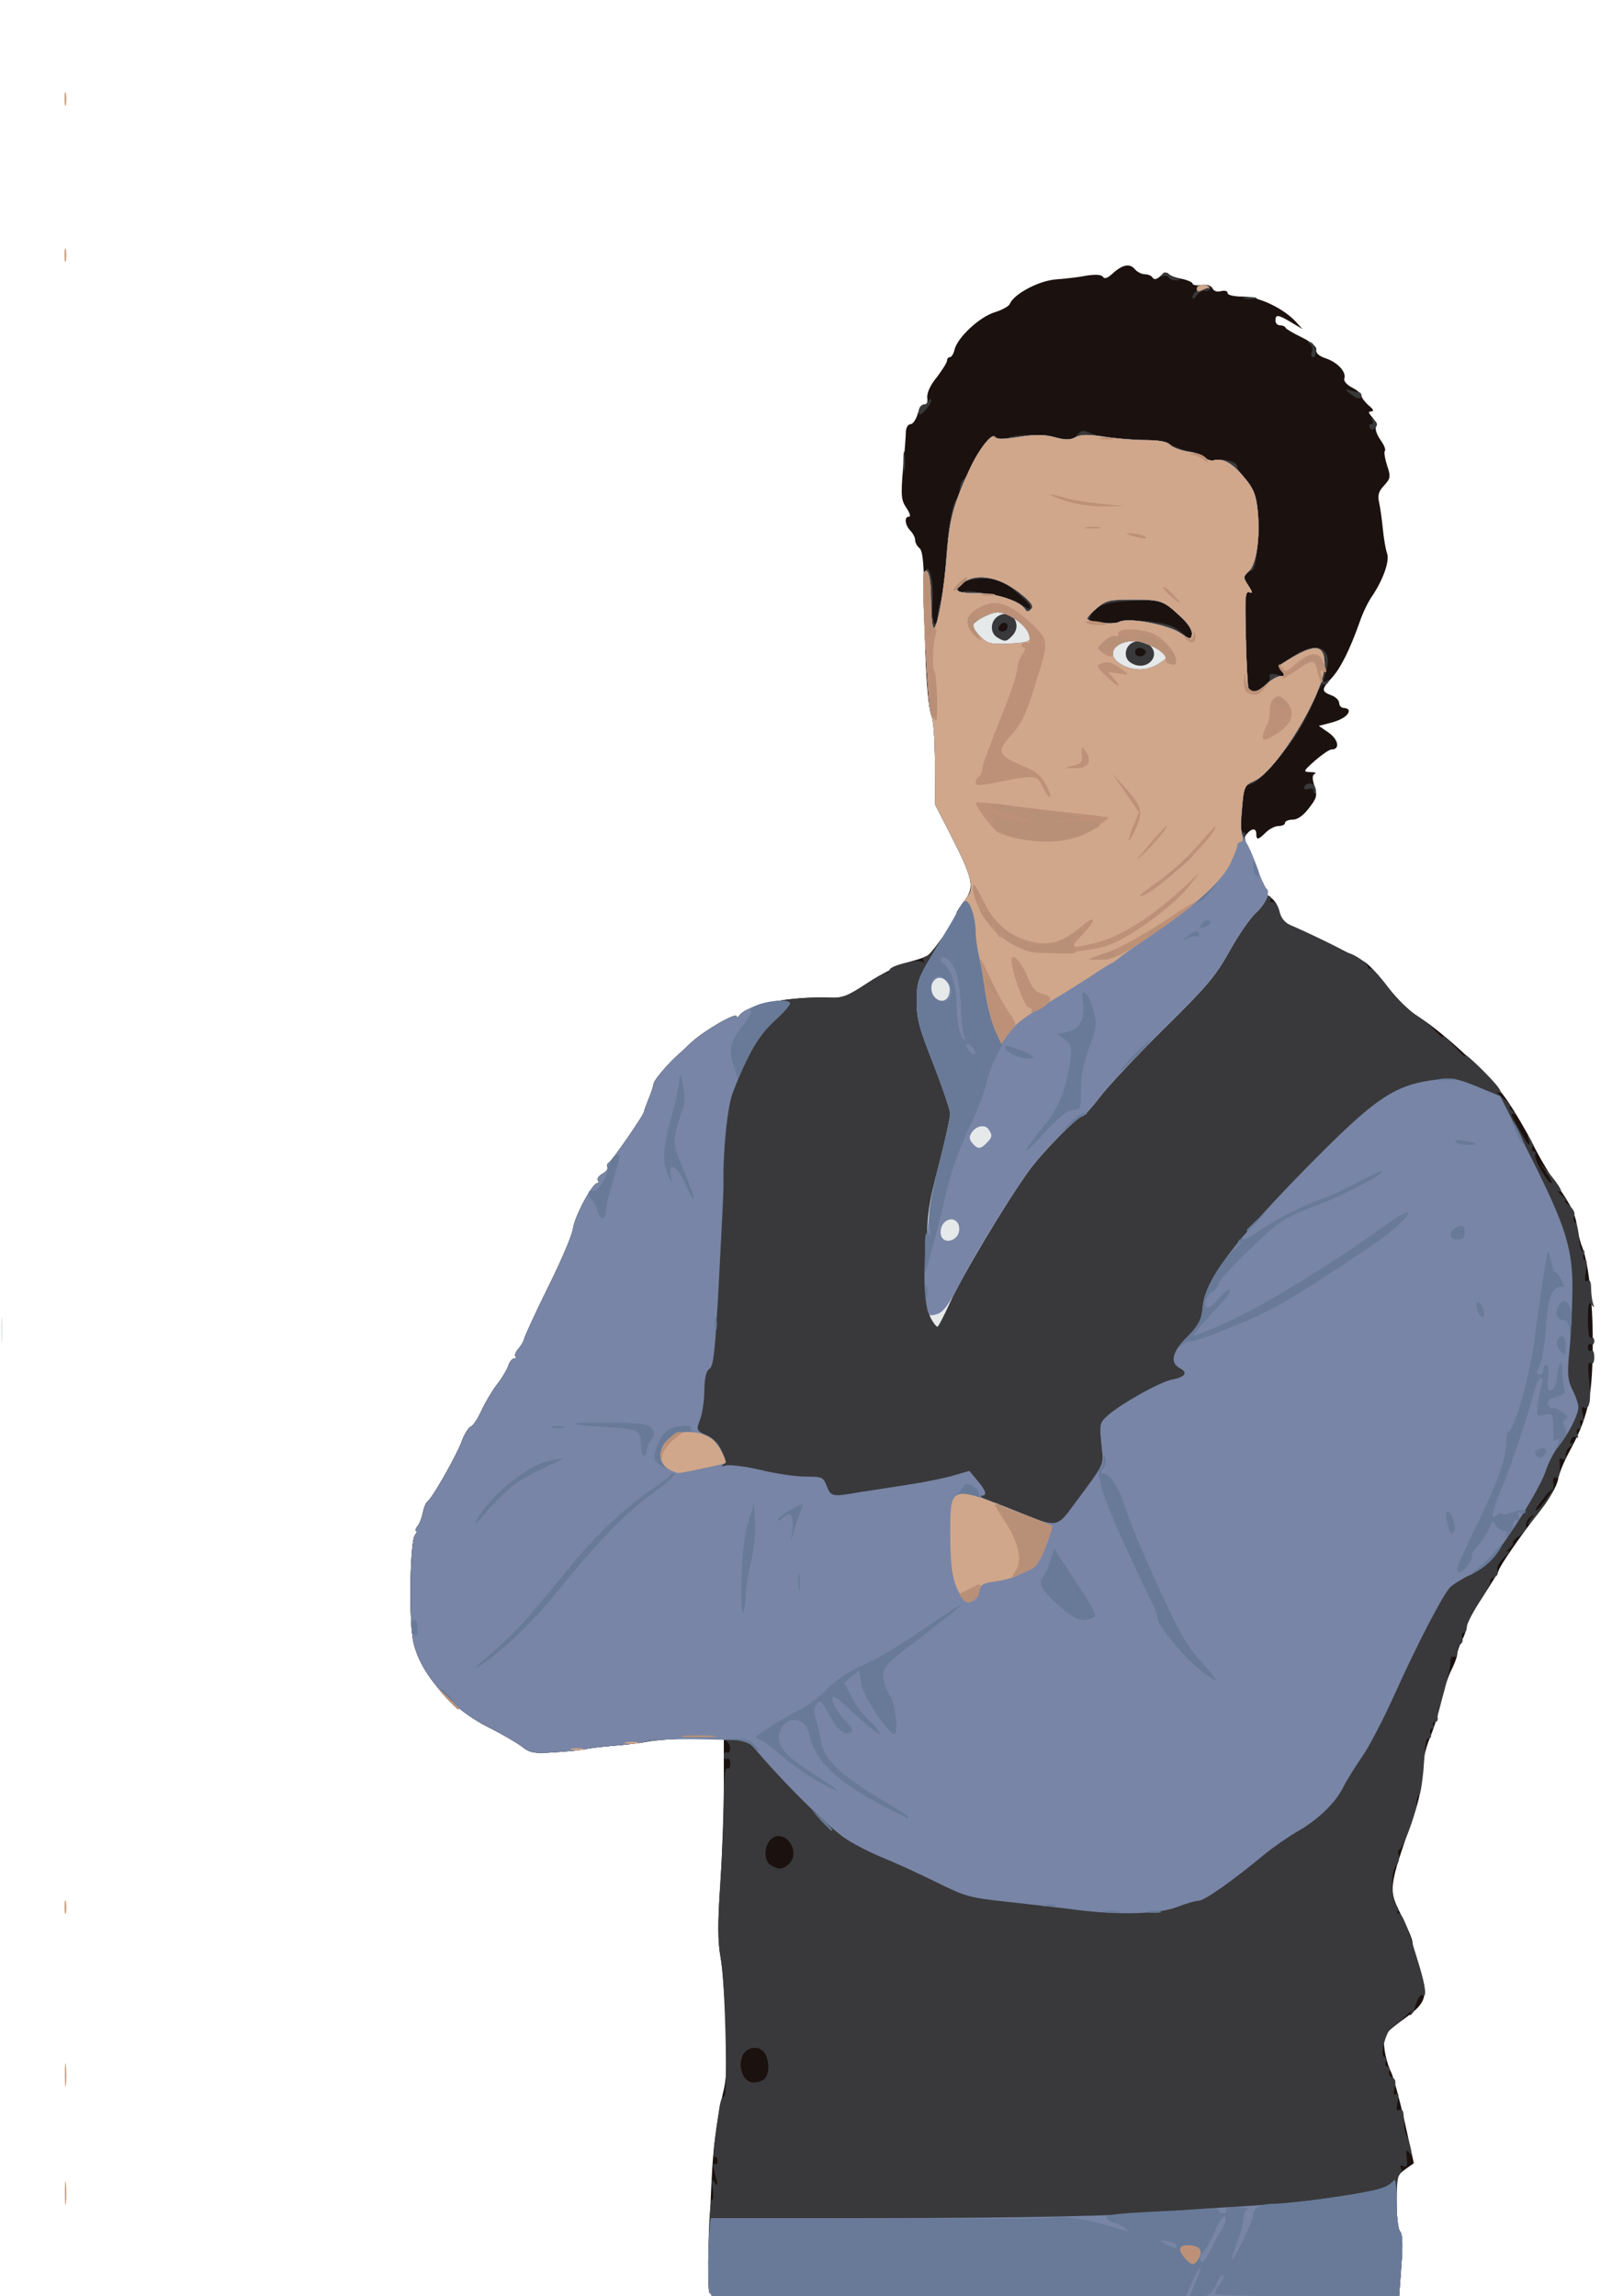 <!DOCTYPE svg PUBLIC "-//W3C//DTD SVG 20010904//EN" "http://www.w3.org/TR/2001/REC-SVG-20010904/DTD/svg10.dtd">
<svg version="1.0" xmlns="http://www.w3.org/2000/svg" width="509px" height="720px" viewBox="0 0 5090 7200" preserveAspectRatio="xMidYMid meet">
<g id="layer101" fill="#1b110e" stroke="none">
<path d="M2224 7185 c-5 -12 1 -239 10 -390 5 -79 18 -171 33 -230 12 -47 14 -93 10 -215 -4 -85 -11 -183 -18 -217 -8 -47 -8 -105 0 -226 6 -89 11 -229 11 -311 l0 -148 -102 3 c-57 1 -119 6 -138 10 -19 4 -67 10 -106 13 -39 3 -77 8 -85 10 -8 3 -50 7 -93 10 -73 5 -83 3 -110 -18 -17 -13 -64 -40 -104 -60 -124 -62 -223 -179 -238 -281 -12 -82 -7 -304 7 -321 6 -8 8 -14 4 -14 -4 0 -2 -6 4 -14 7 -8 14 -27 17 -42 3 -16 9 -31 13 -34 15 -9 88 -138 107 -185 9 -26 23 -49 31 -52 7 -3 22 -25 33 -50 11 -24 33 -61 48 -81 16 -20 32 -47 36 -59 4 -13 12 -23 18 -23 6 0 8 -3 5 -7 -4 -3 0 -14 9 -24 8 -9 16 -23 18 -31 1 -7 34 -79 74 -160 40 -80 76 -164 79 -185 5 -39 61 -143 76 -143 4 0 6 -4 2 -9 -3 -6 4 -15 15 -21 11 -6 18 -15 15 -20 -3 -5 -1 -11 5 -15 11 -7 111 -151 110 -160 0 -3 7 -21 15 -41 8 -20 15 -41 15 -46 0 -9 37 -53 67 -82 7 -6 31 -28 53 -49 41 -37 140 -94 140 -80 0 5 4 4 8 -2 25 -35 155 -61 284 -57 41 2 57 -5 122 -48 42 -28 102 -57 135 -66 58 -16 63 -20 101 -81 22 -35 40 -67 40 -70 0 -3 11 -21 25 -39 32 -42 27 -68 -40 -199 l-52 -102 -1 -130 c0 -72 -4 -139 -10 -149 -13 -25 -22 -166 -23 -356 -1 -120 -5 -160 -15 -169 -8 -6 -14 -18 -14 -26 0 -8 -7 -21 -15 -29 -17 -18 -20 -44 -4 -44 6 0 2 -12 -8 -27 -17 -25 -18 -38 -11 -123 5 -52 9 -105 9 -117 1 -13 7 -23 15 -23 7 0 17 -15 22 -32 5 -18 15 -32 21 -30 8 1 11 -6 9 -21 -1 -15 9 -39 30 -64 17 -23 32 -46 32 -52 0 -6 4 -11 9 -11 5 0 12 -11 15 -25 10 -38 79 -102 126 -116 23 -7 44 -19 47 -26 12 -31 91 -73 145 -77 29 -2 73 -7 97 -12 28 -4 45 -3 50 4 5 8 15 4 31 -11 31 -28 54 -32 70 -12 7 8 21 15 31 15 10 0 21 5 24 11 5 7 13 5 25 -6 10 -9 21 -12 24 -7 3 5 22 13 41 16 19 4 35 11 35 15 0 5 13 7 29 5 18 -2 31 2 34 11 4 8 14 11 26 8 12 -3 21 -1 21 6 0 6 19 11 48 11 51 0 129 38 167 80 l20 22 -35 -21 c-42 -25 -50 -26 -50 -6 0 8 6 15 14 15 8 0 16 3 18 8 2 4 24 17 51 30 30 15 47 29 45 39 -2 10 9 20 31 27 37 13 64 43 57 63 -3 7 8 20 24 28 17 9 30 20 30 26 0 6 10 19 22 30 15 12 18 18 9 19 -11 0 -10 4 3 19 10 11 15 25 11 30 -3 6 3 24 14 40 11 15 18 31 14 35 -3 3 0 23 7 45 12 36 11 41 -9 63 -17 18 -21 30 -16 53 4 17 9 55 12 85 3 30 9 64 13 75 9 23 -12 82 -46 133 -13 18 -30 54 -39 80 -31 88 -60 146 -87 176 -34 37 -35 44 -3 56 14 5 25 16 25 25 0 8 7 15 15 15 8 0 15 4 15 9 0 14 -23 29 -59 38 l-35 9 32 22 c30 22 35 52 8 52 -7 0 -30 16 -52 35 -38 34 -38 35 -14 36 14 0 20 3 14 5 -9 4 -9 14 -2 38 10 30 8 38 -17 70 -18 24 -36 36 -51 36 -13 0 -24 5 -24 10 0 6 -9 10 -20 10 -11 0 -29 9 -40 20 -24 24 -30 25 -30 5 0 -19 -14 -19 -30 0 -9 11 -10 18 -1 29 6 7 20 39 31 71 11 32 25 64 31 71 6 8 8 14 3 14 -5 0 1 7 12 15 12 8 24 28 27 45 4 19 15 34 29 39 48 19 214 101 239 118 15 10 48 46 73 80 26 34 68 75 94 91 79 49 223 183 275 257 27 39 64 102 83 140 19 39 56 102 83 140 35 49 52 84 56 115 3 25 11 56 17 70 21 52 35 186 33 323 -2 154 -16 214 -75 322 -15 28 -31 66 -34 85 -4 21 -29 64 -62 105 -53 67 -124 170 -124 180 0 3 -23 40 -50 82 -28 42 -50 84 -50 92 0 9 -7 29 -15 45 -8 15 -15 35 -15 43 0 7 -8 30 -19 51 -10 20 -24 63 -31 95 -6 31 -22 84 -36 117 -15 38 -24 79 -24 114 0 32 -10 84 -26 128 -81 233 -81 231 -37 318 18 36 33 72 33 81 0 8 9 43 21 76 28 86 23 110 -31 151 -85 63 -83 60 -78 107 3 23 12 56 21 73 8 17 27 88 43 158 l28 127 -27 19 c-26 19 -27 24 -27 102 0 46 5 87 11 93 8 8 9 41 4 107 l-7 96 -1080 0 c-936 0 -1079 -2 -1084 -15z"/>
</g>
<g id="layer102" fill="#39393b" stroke="none">
<path d="M2225 7190 c-9 -15 -2 -299 8 -293 4 3 5 -12 2 -34 -5 -28 -4 -34 4 -23 13 19 14 14 2 -28 -6 -20 -6 -30 0 -27 5 4 9 -1 9 -10 0 -9 -4 -14 -8 -11 -5 3 -5 -18 -1 -47 4 -29 10 -73 14 -100 3 -26 10 -45 15 -42 13 8 5 -359 -10 -438 -9 -52 -10 -103 -1 -230 6 -89 11 -209 11 -265 0 -66 4 -101 10 -97 6 3 10 -3 10 -15 0 -12 -4 -18 -10 -15 -5 3 -10 -1 -10 -10 0 -9 5 -13 10 -10 6 3 10 -3 10 -14 0 -11 -9 -22 -20 -26 -26 -8 -192 -4 -240 6 -19 4 -67 10 -106 13 -39 3 -77 8 -85 10 -8 3 -50 7 -93 10 -73 5 -83 3 -110 -18 -17 -13 -64 -40 -104 -60 -124 -62 -223 -179 -238 -281 -12 -82 -7 -304 7 -321 6 -8 8 -14 4 -14 -4 0 -2 -6 4 -14 7 -8 14 -27 17 -42 3 -16 9 -31 13 -34 15 -9 88 -138 107 -185 9 -26 23 -49 31 -52 7 -3 22 -25 33 -50 11 -24 33 -61 48 -81 16 -20 32 -47 36 -59 4 -13 12 -23 18 -23 6 0 8 -3 5 -7 -4 -3 0 -14 9 -24 8 -9 16 -23 18 -31 1 -7 34 -79 74 -160 40 -80 76 -164 79 -185 5 -39 61 -143 76 -143 4 0 6 -4 2 -9 -3 -6 4 -15 15 -21 11 -6 18 -15 15 -20 -3 -5 -1 -11 5 -15 11 -7 111 -151 110 -160 0 -3 7 -21 15 -41 8 -20 15 -41 15 -46 0 -9 37 -53 67 -82 7 -6 31 -28 53 -49 41 -37 140 -94 140 -80 0 5 4 4 8 -2 25 -35 155 -61 284 -57 39 2 57 -5 107 -38 33 -22 65 -40 71 -40 5 0 10 -4 10 -9 0 -12 86 -35 101 -26 8 5 10 4 5 -3 -4 -7 -1 -12 7 -12 13 0 97 -120 97 -137 0 -3 11 -21 25 -39 32 -42 27 -68 -40 -199 l-52 -102 -1 -130 c0 -78 -5 -139 -12 -152 -13 -25 -30 -429 -19 -451 14 -27 28 34 24 99 -2 33 1 63 6 66 5 4 9 -5 9 -19 0 -13 5 -37 10 -51 6 -15 13 -70 16 -123 6 -105 21 -189 35 -198 5 -3 9 -16 9 -29 0 -13 5 -27 10 -30 6 -4 17 -22 25 -41 8 -19 26 -50 41 -69 21 -28 30 -33 40 -24 8 6 21 8 31 3 30 -13 105 -14 155 -2 39 10 49 9 63 -5 19 -20 17 -20 52 -6 15 6 73 13 127 16 58 2 108 10 120 18 12 7 38 17 58 20 21 4 42 13 48 20 6 7 19 11 30 8 27 -7 70 5 70 19 0 7 12 24 26 39 34 35 47 107 38 212 -5 54 -11 77 -20 77 -23 0 -26 20 -9 47 13 19 14 25 4 21 -11 -4 -14 6 -12 46 1 28 2 97 2 154 0 81 4 104 15 108 19 7 64 -27 58 -44 -3 -10 4 -11 25 -6 25 7 27 6 14 -10 -8 -9 -12 -18 -10 -19 2 -2 22 -15 45 -30 73 -49 124 -27 104 44 -12 42 -12 42 2 33 7 -4 8 -3 4 5 -4 6 -11 9 -15 7 -4 -3 -13 10 -20 27 -36 90 -75 154 -141 228 -29 34 -59 59 -71 59 -15 0 -19 7 -20 33 0 17 -3 51 -5 75 -3 27 -1 42 6 42 6 0 8 4 5 10 -3 5 1 20 8 32 8 13 22 47 32 75 9 29 21 55 26 59 5 3 7 10 4 15 -4 5 -1 9 5 9 6 0 8 5 5 10 -4 6 -1 9 6 8 6 -2 16 12 21 29 6 23 18 37 41 47 56 24 152 70 157 76 3 3 11 6 18 8 20 4 62 33 62 43 0 5 4 8 9 6 4 -1 29 26 55 60 26 34 64 72 84 84 20 12 50 36 65 53 16 17 26 24 22 16 -3 -8 12 5 35 30 23 25 39 38 35 30 -11 -21 94 81 107 104 8 14 7 17 -4 11 -7 -3 1 5 17 19 17 14 26 26 21 26 -6 0 -1 7 10 16 10 8 13 13 6 9 -17 -9 -16 -4 14 49 27 48 37 59 28 29 -5 -17 -5 -17 6 0 6 9 8 22 5 27 -3 6 -1 10 5 10 6 0 8 5 5 11 -7 10 39 89 51 89 3 0 -4 -15 -16 -32 l-22 -33 27 30 c35 41 52 70 33 60 -7 -4 -2 3 12 15 14 12 18 19 10 15 -8 -4 -4 2 9 13 15 12 22 25 18 35 -3 9 -2 17 3 19 5 2 10 24 12 50 2 25 7 44 12 40 5 -3 7 2 3 11 -3 10 -2 17 4 17 6 0 7 14 3 36 -5 27 -4 35 5 30 7 -5 11 3 11 23 0 16 3 38 6 48 5 15 4 15 -5 3 -8 -11 -11 0 -11 48 0 40 4 61 10 57 6 -3 10 1 10 10 0 9 -4 13 -10 10 -6 -3 -10 1 -10 10 0 9 4 13 10 10 6 -4 10 5 10 20 0 17 -4 24 -11 19 -9 -5 -10 9 -5 53 7 63 1 97 -17 86 -6 -4 -8 3 -3 21 4 18 3 25 -3 21 -7 -3 -8 0 -5 9 3 9 1 16 -5 16 -6 0 -8 7 -4 17 4 10 2 14 -4 10 -6 -4 -14 0 -17 9 -4 10 -2 13 7 9 6 -4 5 -1 -4 7 -16 13 -19 19 -19 39 0 5 -5 7 -11 4 -6 -4 -10 -1 -8 6 4 33 -2 60 -12 53 -7 -4 -10 3 -7 19 2 18 -9 42 -36 76 -21 28 -40 51 -43 51 -3 0 1 -8 8 -17 13 -16 12 -17 -3 -5 -9 8 -14 20 -12 27 3 8 -6 21 -21 31 -14 9 -23 19 -20 22 2 3 -3 11 -13 19 -10 9 -11 12 -2 7 8 -4 3 4 -12 19 -17 16 -25 32 -22 41 4 9 0 18 -10 22 -9 3 -14 9 -12 13 2 3 -14 33 -35 65 -22 33 -39 68 -39 78 0 10 -4 18 -10 18 -5 0 -7 6 -4 14 3 8 1 17 -5 21 -6 3 -11 15 -11 26 0 11 -4 17 -10 14 -5 -3 -10 2 -11 12 0 10 -2 25 -4 33 -2 8 -9 35 -15 60 -7 25 -14 52 -17 60 -4 8 -5 21 -4 28 1 6 -3 12 -9 12 -6 0 -8 5 -5 10 3 6 2 10 -4 10 -6 0 -8 7 -5 15 4 8 2 15 -3 15 -11 0 -12 2 -19 103 -4 42 -10 77 -14 77 -4 0 -7 11 -7 24 0 27 -44 146 -55 146 -3 0 -4 8 -1 19 2 10 -1 24 -9 32 -16 17 -16 102 0 122 7 7 9 17 5 20 -3 4 -2 7 4 7 11 0 26 38 62 156 22 75 27 109 12 100 -7 -5 -19 17 -25 46 0 3 -5 10 -10 15 -6 5 -6 2 -1 -7 5 -8 -3 -3 -16 11 -14 14 -33 30 -43 36 -20 11 -40 93 -24 93 6 0 8 7 4 15 -3 8 -1 15 5 15 6 0 9 6 6 14 -3 8 1 17 9 20 10 4 13 13 8 32 -5 19 -4 25 4 20 8 -5 10 2 5 25 -4 23 -3 30 5 25 8 -5 13 1 14 16 1 13 2 30 3 38 0 8 3 20 6 25 4 6 9 24 13 40 5 23 4 27 -4 15 -9 -12 -11 -8 -8 16 3 25 1 31 -11 26 -9 -3 -12 -1 -7 6 3 6 2 13 -4 17 -14 8 -13 168 1 182 8 8 9 41 4 107 l-7 96 -1079 0 c-675 0 -1080 -4 -1084 -10z m173 -672 c16 -16 15 -60 -1 -82 -19 -25 -59 -17 -70 14 -13 37 7 80 36 80 13 0 28 -5 35 -12z m77 -674 c39 -40 -16 -114 -57 -77 -23 21 -23 69 0 82 24 15 38 13 57 -5z m2375 -1144 c30 -43 18 -37 -16 7 -15 20 -23 33 -16 29 6 -3 21 -20 32 -36z m-1257 -2655 c1 -5 -6 -11 -15 -13 -11 -2 -18 3 -18 13 0 17 30 18 33 0z m110 -111 c-54 -51 -60 -53 -149 -50 -84 3 -117 14 -133 45 -9 16 -5 19 31 24 23 3 49 2 58 -3 19 -10 112 -4 156 10 17 6 40 20 50 32 l19 20 3 -21 c2 -14 -9 -33 -35 -57z m-543 30 c0 -17 -22 -14 -28 4 -2 7 3 12 12 12 9 0 16 -7 16 -16z m70 -63 c0 -5 -21 -27 -46 -47 -38 -32 -54 -38 -95 -40 -49 -1 -95 19 -83 37 3 5 9 7 13 5 16 -10 146 15 175 34 36 23 36 23 36 11z"/>
<path d="M4120 2481 c0 -8 -7 -11 -15 -7 -8 3 -15 1 -15 -3 0 -17 28 -20 34 -4 4 9 4 18 1 21 -3 3 -5 0 -5 -7z"/>
<path d="M2833 1445 c0 -27 2 -38 4 -22 2 15 2 37 0 50 -2 12 -4 0 -4 -28z"/>
<path d="M4296 1341 c-4 -6 -2 -11 4 -11 6 0 8 -6 4 -12 -6 -10 -4 -10 7 0 9 9 10 15 2 23 -8 8 -13 8 -17 0z"/>
<path d="M2882 1284 c2 -8 7 -14 12 -14 5 1 13 -4 17 -12 6 -9 9 -9 9 -1 0 11 -27 43 -36 43 -3 0 -4 -7 -2 -16z"/>
<path d="M4234 1234 c-17 -14 -17 -15 -1 -10 10 3 23 6 28 6 5 0 9 5 9 10 0 14 -13 12 -36 -6z"/>
<path d="M4114 1103 c4 -9 1 -20 -6 -25 -10 -7 -9 -9 2 -5 16 4 23 47 8 47 -6 0 -7 -8 -4 -17z"/>
<path d="M3740 933 c0 -7 5 -15 10 -18 6 -4 8 -10 5 -14 -2 -5 7 -8 21 -8 14 0 23 4 21 11 -3 6 -11 10 -18 8 -7 -2 -19 5 -26 14 -7 10 -13 13 -13 7z"/>
<path d="M3903 933 c9 -2 25 -2 35 0 9 3 1 5 -18 5 -19 0 -27 -2 -17 -5z"/>
<path d="M3665 870 c-4 -6 -11 -7 -17 -4 -7 4 -8 2 -4 -5 5 -8 12 -9 19 -3 7 5 19 12 27 15 12 4 12 6 -2 6 -9 1 -20 -4 -23 -9z"/>
</g>
<g id="layer103" fill="#e6e9ea" stroke="none">
<path d="M3 4170 c0 -36 2 -50 4 -32 2 17 2 47 0 65 -2 17 -4 3 -4 -33z"/>
<path d="M2919 4133 c-10 -20 -14 -65 -13 -182 1 -145 4 -166 38 -297 20 -77 36 -150 36 -162 0 -12 -24 -81 -52 -154 -45 -113 -53 -143 -53 -198 0 -62 3 -71 60 -165 33 -55 66 -111 73 -125 7 -14 20 -32 28 -41 21 -23 9 -67 -51 -184 l-52 -102 -1 -130 c0 -78 -5 -139 -12 -152 -10 -20 -31 -427 -23 -444 13 -24 23 15 23 89 0 46 4 84 8 84 12 0 33 -118 42 -240 8 -102 21 -151 71 -259 28 -61 70 -115 79 -101 5 8 26 8 76 0 52 -8 79 -8 112 1 33 9 48 9 65 0 17 -9 39 -9 87 -2 36 6 95 11 131 11 46 0 70 5 79 15 6 7 31 17 55 21 25 3 49 12 55 19 6 7 19 11 28 8 28 -7 58 10 94 54 28 33 37 53 42 101 9 84 -3 170 -27 193 -19 18 -19 19 -2 45 14 21 14 26 3 21 -13 -4 -14 15 -11 141 2 81 6 153 8 160 7 19 28 14 57 -13 15 -14 35 -25 44 -25 14 0 14 -3 4 -15 -7 -9 -11 -16 -9 -18 2 -1 13 -8 24 -15 90 -56 120 -53 119 14 -1 88 -150 332 -221 363 -30 13 -32 17 -38 87 -6 63 -4 78 13 106 11 18 27 57 37 85 9 29 20 55 25 58 16 10 1 48 -33 79 -18 17 -55 71 -82 120 -42 76 -72 111 -205 242 -85 84 -175 180 -200 213 -25 33 -50 60 -55 61 -16 0 -128 115 -169 172 -72 100 -211 333 -246 411 -19 42 -37 77 -40 77 -4 0 -13 -12 -21 -27z m695 -2065 c23 -37 -35 -76 -70 -48 -19 17 -18 47 4 59 24 15 53 9 66 -11z m-440 -74 c35 -35 -2 -88 -44 -62 -25 16 -26 53 -2 67 23 14 28 14 46 -5z m529 -60 c-54 -51 -62 -54 -152 -54 -71 0 -83 3 -110 26 -17 14 -31 29 -31 34 0 11 82 20 100 10 27 -15 151 8 190 34 33 22 35 22 38 5 2 -12 -11 -33 -35 -55z m-493 -65 c-67 -58 -143 -75 -188 -43 -36 25 -26 34 41 34 62 0 136 25 152 50 5 9 10 9 19 0 8 -8 2 -19 -24 -41z"/>
</g>
<g id="layer104" fill="#7885a6" stroke="none">
<path d="M2227 7193 c-9 -8 -7 -191 1 -218 7 -20 16 -20 517 -20 460 0 791 -7 915 -20 25 -3 81 -7 125 -10 218 -13 280 -18 403 -36 129 -18 169 -30 184 -53 4 -6 8 25 8 69 0 46 5 86 11 92 8 8 9 41 4 107 l-7 96 -1078 0 c-592 0 -1080 -3 -1083 -7z"/>
<path d="M3380 5989 c-36 -5 -128 -15 -205 -24 -134 -14 -145 -17 -240 -64 -55 -27 -129 -61 -164 -75 -35 -14 -87 -40 -115 -58 -48 -30 -181 -160 -271 -264 l-41 -47 -134 -3 c-74 -2 -153 1 -175 5 -22 5 -72 12 -111 15 -39 3 -77 8 -85 10 -8 3 -50 7 -93 10 -73 5 -83 3 -110 -18 -17 -13 -64 -40 -104 -60 -124 -62 -223 -179 -238 -281 -12 -82 -7 -304 7 -321 6 -8 8 -14 4 -14 -4 0 -2 -6 4 -14 7 -8 14 -27 17 -42 3 -16 9 -31 13 -34 15 -9 88 -138 107 -185 9 -26 23 -49 31 -52 7 -3 22 -25 33 -50 11 -24 33 -61 48 -81 16 -20 32 -47 36 -59 4 -13 12 -23 18 -23 6 0 8 -3 5 -7 -4 -3 0 -14 9 -24 8 -9 16 -23 18 -31 1 -7 34 -79 74 -160 40 -80 76 -164 79 -185 5 -39 61 -143 76 -143 4 0 6 -4 2 -9 -3 -6 4 -15 15 -21 11 -6 18 -15 15 -20 -3 -5 -1 -11 5 -15 11 -7 111 -151 110 -160 0 -3 7 -21 15 -41 8 -20 15 -41 15 -46 0 -9 37 -53 67 -82 7 -6 31 -28 53 -49 41 -37 140 -94 140 -80 0 5 4 3 8 -2 21 -31 139 -61 159 -41 4 4 -16 28 -45 54 -51 46 -86 104 -133 226 -18 43 -32 189 -30 287 1 15 -6 149 -14 300 -12 224 -17 274 -30 281 -10 6 -15 26 -16 66 0 31 -6 73 -13 92 -13 34 -12 35 18 50 37 18 72 79 53 93 -7 5 -4 6 10 2 12 -3 61 3 108 14 48 12 111 21 142 21 52 0 55 2 66 30 13 33 17 34 102 19 33 -5 103 -16 155 -24 52 -8 116 -21 142 -29 l48 -14 25 30 c28 33 32 48 13 48 -7 1 3 7 22 14 19 7 73 28 118 47 95 37 99 37 149 -32 103 -139 94 -121 87 -191 -6 -60 -5 -67 17 -87 37 -35 166 -108 204 -115 42 -8 52 -22 25 -36 -32 -17 -24 -52 24 -99 38 -38 44 -49 48 -94 7 -82 94 -199 319 -429 227 -231 282 -268 424 -284 41 -5 62 0 120 24 l70 29 95 189 c114 226 135 295 131 439 -1 55 -5 136 -10 179 -6 67 -4 85 11 115 10 19 18 43 18 54 0 23 -32 86 -63 123 -13 16 -32 52 -41 81 -10 29 -53 106 -97 172 -72 108 -85 122 -133 146 -30 15 -61 34 -69 43 -25 28 -105 183 -172 332 -35 78 -81 167 -103 198 -22 32 -49 75 -60 97 -25 50 -82 104 -147 140 -27 16 -72 47 -100 70 -100 83 -188 145 -206 145 -10 0 -41 9 -69 20 -55 22 -183 25 -310 9z"/>
<path d="M2904 4082 c-14 -96 4 -289 41 -432 19 -74 35 -145 35 -157 0 -13 -24 -82 -52 -155 -45 -113 -53 -143 -53 -198 0 -62 3 -71 60 -165 33 -55 66 -111 73 -125 7 -14 20 -32 28 -41 21 -23 9 -67 -51 -184 l-52 -102 -1 -130 c0 -78 -5 -139 -12 -152 -10 -20 -31 -427 -23 -444 13 -24 23 15 23 89 0 46 4 84 8 84 12 0 33 -118 42 -240 8 -102 21 -151 71 -259 28 -61 70 -115 79 -101 5 8 26 8 76 0 52 -8 79 -8 112 1 33 9 48 9 65 0 17 -9 39 -9 87 -2 36 6 95 11 131 11 46 0 70 5 79 15 6 7 31 17 55 21 25 3 49 12 55 19 6 7 19 11 28 8 28 -7 58 10 94 54 28 33 37 53 42 101 9 84 -3 170 -27 193 -19 18 -19 19 -2 45 14 21 14 26 3 21 -13 -4 -14 15 -11 141 2 81 6 153 8 160 7 19 28 14 57 -13 15 -14 35 -25 44 -25 14 0 14 -3 4 -15 -7 -9 -11 -16 -9 -18 2 -1 13 -8 24 -15 90 -56 120 -53 119 14 -1 88 -150 332 -221 363 -30 13 -32 17 -38 87 -6 63 -4 78 13 106 11 18 27 57 37 85 9 29 20 55 25 58 16 10 1 48 -33 79 -18 17 -55 71 -82 120 -42 76 -72 111 -205 242 -85 84 -175 180 -200 213 -25 33 -50 60 -55 61 -16 0 -128 115 -169 172 -64 91 -168 259 -216 353 -36 69 -53 91 -73 96 -25 7 -26 5 -33 -39z m104 -223 c4 -30 -22 -46 -44 -28 -15 12 -19 41 -7 53 16 16 48 1 51 -25z m86 -275 c18 -18 19 -24 7 -42 -11 -18 -41 -12 -54 10 -8 12 -7 21 2 32 17 20 26 20 45 0z m-116 -474 c5 -30 -25 -55 -45 -39 -16 14 -17 41 -1 57 19 19 43 10 46 -18z m653 -1027 c16 -10 29 -20 29 -23 0 -14 -73 -50 -101 -50 -67 0 -93 46 -41 74 36 20 78 20 113 -1z m-401 -83 c-1 -31 -62 -80 -101 -80 -23 0 -79 30 -79 43 0 4 11 19 25 33 22 22 32 25 90 22 50 -2 65 -6 65 -18z m473 -66 c-54 -51 -62 -54 -152 -54 -71 0 -83 3 -110 26 -17 14 -31 29 -31 34 0 11 82 20 100 10 27 -15 151 8 190 34 33 22 35 22 38 5 2 -12 -11 -33 -35 -55z m-493 -65 c-67 -58 -143 -75 -188 -43 -36 25 -26 34 41 34 62 0 136 25 152 50 5 9 10 9 19 0 8 -8 2 -19 -24 -41z"/>
</g>
<g id="layer105" fill="#687a98" stroke="none">
<path d="M2224 7164 c-4 -25 0 -209 6 -209 0 0 107 0 238 0 130 0 356 1 502 2 146 1 292 0 325 -3 56 -5 116 4 215 35 32 9 33 9 16 -4 -11 -8 -25 -15 -32 -15 -6 0 -17 -6 -23 -13 -9 -12 16 -15 142 -22 83 -4 166 -8 184 -9 18 -2 30 1 27 6 -3 4 2 8 11 8 9 0 13 -4 10 -10 -4 -6 11 -10 37 -9 24 0 37 3 31 6 -7 2 -13 15 -13 28 0 14 -9 48 -20 76 -12 28 -19 53 -17 55 5 6 67 -123 67 -139 0 -25 24 -37 71 -37 66 0 316 -38 342 -52 12 -6 25 -16 29 -22 4 -6 8 25 8 69 0 45 5 86 11 92 7 7 8 43 3 107 l-7 96 -288 0 c-159 0 -289 -3 -289 -8 0 -4 7 -18 16 -30 9 -13 14 -26 10 -29 -3 -3 -13 11 -22 31 -15 31 -23 36 -50 36 l-33 0 19 -45 c11 -25 17 -45 14 -45 -3 0 -14 20 -25 45 l-20 45 -744 0 -744 0 -7 -36z m1604 -167 c15 -20 22 -47 11 -47 -5 0 -19 21 -30 48 -11 26 -27 55 -36 64 -8 9 -12 22 -7 29 5 8 15 -4 30 -35 13 -26 27 -53 32 -59z m-138 44 c0 -5 -11 -11 -25 -13 -14 -3 -25 -3 -25 -1 0 3 34 19 48 22 1 1 2 -3 2 -8z"/>
<path d="M3468 5993 c12 -2 30 -2 40 0 9 3 -1 5 -23 4 -22 0 -30 -2 -17 -4z"/>
<path d="M3603 5993 c9 -2 25 -2 35 0 9 3 1 5 -18 5 -19 0 -27 -2 -17 -5z"/>
<path d="M3273 5973 c9 -2 25 -2 35 0 9 3 1 5 -18 5 -19 0 -27 -2 -17 -5z"/>
<path d="M2574 5708 l-29 -33 33 29 c30 28 37 36 29 36 -2 0 -16 -15 -33 -32z"/>
<path d="M2770 5663 c-152 -81 -216 -144 -234 -230 -12 -54 -78 -53 -92 2 -9 37 18 70 99 122 94 60 107 73 32 34 -34 -17 -89 -56 -124 -86 -34 -30 -70 -55 -79 -55 -16 0 65 -52 142 -92 21 -11 57 -39 81 -63 27 -28 69 -55 116 -76 41 -18 125 -68 187 -112 63 -43 115 -77 117 -75 2 1 -53 45 -121 97 -112 85 -124 97 -124 125 0 17 9 45 20 61 20 30 30 132 11 121 -29 -18 -96 -123 -100 -158 l-6 -40 -24 19 -23 19 22 45 c13 24 39 59 58 76 20 18 33 35 30 39 -3 3 -38 -25 -77 -61 -58 -55 -71 -64 -71 -46 0 11 16 38 35 60 31 33 33 40 18 45 -19 8 -41 -15 -71 -72 -16 -29 -20 -32 -31 -18 -10 11 -10 23 -2 48 6 18 13 51 17 73 8 51 63 103 185 176 81 48 97 59 85 59 -3 0 -37 -17 -76 -37z"/>
<path d="M2360 5476 c-6 -8 -28 -17 -48 -19 l-37 -4 36 -1 c25 -1 42 4 54 18 10 11 16 20 13 20 -3 0 -11 -6 -18 -14z"/>
<path d="M1399 5324 c-23 -25 -27 -33 -13 -26 18 9 61 62 51 62 -2 0 -19 -16 -38 -36z"/>
<path d="M3760 5233 c-49 -39 -130 -138 -130 -159 0 -8 -4 -22 -9 -32 -16 -29 -102 -213 -133 -287 -34 -79 -50 -143 -37 -151 5 -3 10 -15 10 -27 1 -18 2 -18 6 -4 3 10 -1 24 -7 32 -10 12 -10 15 1 15 19 1 44 37 62 90 34 98 57 151 123 294 54 118 80 162 122 208 61 66 58 73 -8 21z"/>
<path d="M1520 5203 c24 -21 65 -58 90 -83 47 -48 56 -59 182 -212 80 -98 167 -180 253 -238 28 -19 53 -38 57 -44 4 -6 10 -8 13 -4 3 3 -17 22 -44 42 -116 85 -185 156 -349 358 -57 69 -167 172 -217 201 -20 12 -15 5 15 -20z"/>
<path d="M1297 5123 c-11 -10 -8 -43 3 -43 6 0 10 11 10 25 0 26 -2 29 -13 18z"/>
<path d="M3326 5039 c-59 -52 -72 -75 -54 -96 7 -9 18 -32 23 -52 l11 -36 55 85 c79 121 82 127 63 134 -32 12 -52 5 -98 -35z"/>
<path d="M2326 4950 c2 -83 10 -143 21 -180 l18 -55 3 59 c2 32 -4 86 -12 120 -9 34 -16 80 -17 102 0 21 -4 48 -8 59 -5 11 -7 -36 -5 -105z"/>
<path d="M3015 5006 c-27 -40 -35 -87 -35 -196 0 -91 3 -108 19 -122 10 -8 20 -21 23 -28 6 -18 48 5 48 25 0 8 5 15 12 15 11 0 208 78 217 86 2 1 -7 31 -20 65 -17 44 -31 64 -49 71 -14 6 -34 15 -44 20 -11 6 -40 13 -65 17 -38 5 -47 10 -49 29 -2 12 -12 27 -22 32 -16 8 -22 6 -35 -14z"/>
<path d="M2503 4960 c0 -25 2 -35 4 -22 2 12 2 32 0 45 -2 12 -4 2 -4 -23z"/>
<path d="M4637 4916 c18 -15 44 -41 58 -59 15 -18 22 -23 16 -12 -17 33 -44 62 -76 80 l-30 18 32 -27z"/>
<path d="M4570 4919 c0 -6 24 -61 54 -122 70 -143 98 -220 100 -269 0 -21 3 -38 6 -38 18 0 72 -191 84 -300 7 -60 35 -252 40 -265 1 -5 6 7 10 28 4 20 10 37 15 37 4 0 13 12 19 26 7 15 8 23 2 19 -6 -3 -18 1 -27 11 -12 12 -19 42 -24 108 -3 50 -11 104 -18 119 -14 35 -14 37 -1 37 6 0 10 -7 10 -15 0 -8 4 -15 10 -15 6 0 8 17 5 40 -3 22 -1 40 4 40 14 0 21 -14 25 -50 5 -44 16 -50 16 -7 0 19 3 42 6 51 6 15 1 19 -43 32 -7 2 -10 10 -7 19 3 8 9 13 13 10 4 -2 18 3 30 12 16 11 19 18 11 23 -9 5 -9 13 -2 27 9 16 6 25 -16 50 -15 16 -21 22 -14 13 15 -20 16 -34 2 -25 -6 4 -10 3 -9 -2 1 -4 1 -25 0 -46 -1 -35 -3 -37 -27 -31 -26 7 -26 6 -21 -32 2 -22 8 -49 12 -61 4 -14 3 -23 -3 -23 -5 0 -15 21 -22 48 -19 72 -64 208 -99 295 -35 86 -38 106 -18 88 8 -6 17 -8 20 -5 3 4 14 3 24 -2 26 -11 53 -13 47 -2 -3 4 -10 5 -16 2 -7 -5 -9 -1 -5 9 4 10 2 16 -6 14 -7 -1 -12 6 -12 15 0 10 -6 23 -14 30 -10 10 -12 10 -7 1 4 -8 1 -13 -8 -13 -8 0 -19 -8 -25 -17 -9 -16 -11 -15 -20 8 -5 15 -21 39 -35 54 -14 15 -23 31 -21 36 6 9 -25 49 -37 49 -5 0 -8 -5 -8 -11z"/>
<path d="M2485 4793 c5 -45 -7 -57 -33 -31 -7 7 -12 8 -12 3 0 -6 19 -20 41 -32 35 -19 40 -20 34 -5 -5 9 -14 37 -22 62 l-13 45 5 -42z"/>
<path d="M4546 4800 c-11 -35 -14 -60 -7 -60 14 0 29 46 21 61 -8 11 -10 11 -14 -1z"/>
<path d="M1492 4775 c9 -28 56 -84 102 -121 60 -49 98 -69 146 -77 32 -5 33 -5 10 5 -33 15 -74 35 -107 53 -30 15 -93 74 -131 121 -13 16 -22 25 -20 19z"/>
<path d="M2094 4606 c-18 -8 -35 -19 -39 -25 -10 -17 14 -79 38 -96 23 -16 82 -21 73 -6 -3 5 9 12 28 15 37 7 59 27 75 68 12 31 19 27 -87 48 -29 5 -54 10 -55 10 -1 -1 -16 -7 -33 -14z"/>
<path d="M2018 4564 c-5 -4 -8 -22 -8 -40 0 -40 -10 -44 -119 -50 -47 -3 -87 -7 -90 -9 -7 -7 182 -6 218 1 31 7 41 29 22 50 -5 5 -11 20 -13 32 -1 13 -6 20 -10 16z"/>
<path d="M4815 4560 c-3 -6 1 -13 10 -16 19 -8 30 0 20 15 -8 14 -22 14 -30 1z"/>
<path d="M1733 4473 c9 -2 25 -2 35 0 9 3 1 5 -18 5 -19 0 -27 -2 -17 -5z"/>
<path d="M4892 4234 c-15 -16 -10 -44 8 -44 5 0 10 14 10 30 0 34 0 35 -18 14z"/>
<path d="M3721 4195 c40 -43 47 -57 51 -100 5 -53 53 -136 106 -184 15 -13 21 -20 13 -16 -9 6 -12 4 -7 -4 4 -6 11 -9 15 -6 5 2 27 -9 49 -25 48 -34 142 -82 196 -100 22 -7 73 -31 113 -52 41 -22 76 -38 78 -36 8 8 -125 78 -204 107 -45 16 -96 40 -113 52 -48 32 -198 181 -198 196 0 7 -9 18 -20 25 -20 13 -28 48 -11 48 5 0 21 -14 36 -31 14 -17 29 -29 32 -25 4 3 -7 21 -24 39 -62 67 -92 101 -90 104 6 5 126 -48 202 -90 44 -24 125 -72 180 -107 94 -60 121 -78 237 -160 26 -19 50 -31 54 -27 6 6 -49 58 -91 87 -280 189 -329 218 -485 280 -56 23 -104 39 -108 36 -3 -4 -17 4 -31 16 -14 13 -5 0 20 -27z"/>
<path d="M4922 4168 c-1 -17 -8 -28 -16 -28 -8 0 -18 -5 -21 -10 -10 -16 5 -50 20 -50 18 0 28 36 22 81 -3 29 -4 30 -5 7z"/>
<path d="M2242 4150 c0 -19 2 -27 5 -17 2 9 2 25 0 35 -3 9 -5 1 -5 -18z"/>
<path d="M4636 4114 c-9 -23 -7 -36 3 -30 12 8 21 46 11 46 -4 0 -11 -7 -14 -16z"/>
<path d="M2902 4050 c0 -19 2 -27 5 -17 2 9 2 25 0 35 -3 9 -5 1 -5 -18z"/>
<path d="M2901 3925 c-1 -51 2 -66 10 -55 7 11 8 2 4 -30 -5 -34 2 -80 29 -186 20 -77 36 -150 36 -162 0 -12 -24 -81 -52 -154 -45 -113 -53 -143 -53 -198 0 -62 3 -71 60 -165 33 -55 66 -111 73 -125 7 -14 20 -32 28 -41 21 -23 9 -67 -51 -184 l-52 -102 -1 -130 c0 -78 -5 -139 -12 -152 -10 -20 -31 -427 -23 -444 13 -24 23 15 23 89 0 46 4 84 8 84 12 0 33 -118 42 -240 8 -102 21 -151 71 -259 28 -61 70 -115 79 -101 5 8 26 8 76 0 52 -8 79 -8 112 1 33 9 48 9 65 0 17 -9 39 -9 87 -2 36 6 95 11 131 11 46 0 70 5 79 15 6 7 31 17 55 21 25 3 49 12 55 19 6 7 19 11 28 8 28 -7 58 10 94 54 28 33 37 53 42 101 9 84 -3 170 -27 193 -19 18 -19 19 -2 45 14 21 14 26 3 21 -13 -4 -14 15 -11 141 2 81 6 153 8 160 7 19 28 14 57 -13 15 -14 35 -25 44 -25 14 0 14 -3 4 -15 -7 -9 -11 -16 -9 -18 2 -1 13 -8 24 -15 90 -56 120 -53 119 14 -1 88 -150 332 -221 363 -29 13 -32 18 -38 82 -4 37 -4 77 0 88 4 12 2 21 -4 21 -6 0 -11 6 -11 14 0 36 -100 176 -126 176 -3 0 -21 12 -39 28 -18 15 -69 52 -115 82 -45 30 -88 61 -95 68 -8 6 -16 12 -18 12 -2 0 -34 19 -69 43 -36 23 -78 50 -94 59 -77 47 -127 80 -140 93 -29 29 -82 134 -89 177 -4 23 -29 88 -55 143 -29 60 -57 138 -70 195 -12 52 -32 133 -45 180 l-24 85 0 -70z m149 -640 c-7 -9 -15 -13 -18 -10 -3 2 1 11 8 20 7 9 15 13 18 10 3 -2 -1 -11 -8 -20z m-26 -37 c-4 -6 -9 -45 -10 -86 -2 -42 -8 -90 -14 -108 -12 -35 -36 -61 -47 -50 -4 4 -3 10 3 14 25 16 44 73 44 131 0 56 12 111 25 111 4 0 3 -5 -1 -12z m-41 -128 c7 -27 -25 -65 -46 -57 -20 7 -22 48 -5 65 18 18 45 14 51 -8z m648 -1037 c16 -10 29 -20 29 -23 0 -14 -73 -50 -101 -50 -67 0 -93 46 -41 74 36 20 78 20 113 -1z m-401 -83 c-1 -31 -62 -80 -101 -80 -23 0 -79 30 -79 43 0 4 11 19 25 33 22 22 32 25 90 22 50 -2 65 -6 65 -18z m473 -66 c-54 -51 -62 -54 -152 -54 -71 0 -83 3 -110 26 -17 14 -31 29 -31 34 0 11 82 20 100 10 27 -15 151 8 190 34 33 22 35 22 38 5 2 -12 -11 -33 -35 -55z m-493 -65 c-67 -58 -143 -75 -188 -43 -36 25 -26 34 41 34 62 0 136 25 152 50 5 9 10 9 19 0 8 -8 2 -19 -24 -41z"/>
<path d="M4550 3870 c0 -18 39 -36 42 -19 4 28 1 34 -19 35 -16 1 -23 -4 -23 -16z"/>
<path d="M3910 3857 c0 -2 15 -16 33 -33 l32 -29 -29 33 c-28 30 -36 37 -36 29z"/>
<path d="M1874 3795 c-3 -13 -12 -29 -20 -36 -14 -12 -9 -33 6 -24 11 7 43 -40 45 -65 1 -20 23 -50 35 -50 6 0 -1 30 -30 126 -6 17 -10 40 -10 52 0 30 -18 28 -26 -3z"/>
<path d="M2149 3712 c-24 -56 -56 -73 -45 -24 4 23 3 22 -10 -8 -18 -40 -15 -84 15 -190 11 -41 21 -88 22 -105 1 -23 4 -18 11 20 6 30 6 57 0 70 -5 11 -14 41 -21 67 -10 44 -8 53 24 129 19 46 33 85 30 87 -3 3 -14 -18 -26 -46z"/>
<path d="M3219 3605 c5 -11 30 -45 55 -75 47 -56 70 -114 83 -206 5 -41 3 -49 -17 -64 l-23 -18 32 -7 c38 -8 55 -43 47 -93 -8 -51 16 -34 32 22 13 45 12 53 -12 120 -18 48 -26 91 -26 134 0 59 -1 62 -24 62 -17 0 -43 21 -91 73 -36 39 -62 63 -56 52z"/>
<path d="M4565 3580 c-4 -6 6 -7 27 -3 44 8 48 13 10 13 -17 0 -34 -4 -37 -10z"/>
<path d="M4757 3555 c-24 -50 -20 -58 4 -12 11 22 19 41 17 43 -3 2 -12 -12 -21 -31z"/>
<path d="M3354 3523 c17 -18 37 -33 45 -32 14 0 14 1 1 6 -8 3 -28 17 -45 32 l-30 26 29 -32z"/>
<path d="M4518 3383 c12 -2 32 -2 45 0 12 2 2 4 -23 4 -25 0 -35 -2 -22 -4z"/>
<path d="M2301 3342 c-17 -49 -10 -78 29 -127 16 -20 28 -41 25 -45 -12 -20 104 -44 122 -26 4 4 -16 28 -45 54 -35 32 -63 69 -85 116 l-33 68 -13 -40z"/>
<path d="M3555 3310 c27 -27 51 -50 54 -50 3 0 -17 23 -44 50 -27 28 -51 50 -54 50 -3 0 17 -22 44 -50z"/>
<path d="M3184 3310 c-25 -10 -41 -30 -24 -30 15 0 80 28 80 34 0 9 -32 6 -56 -4z"/>
<path d="M3724 2936 c24 -19 36 -20 36 -4 0 6 -3 8 -6 5 -4 -3 -16 -2 -28 4 -20 10 -20 10 -2 -5z"/>
<path d="M3770 2895 c7 -8 17 -12 22 -9 6 4 5 10 -3 15 -22 14 -33 10 -19 -6z"/>
<path d="M3937 2743 c-4 -3 -7 -16 -6 -27 0 -19 1 -19 10 3 10 24 8 36 -4 24z"/>
</g>
<g id="layer106" fill="#d0a78b" stroke="none">
<path d="M203 6875 c0 -33 2 -45 4 -27 2 18 2 45 0 60 -2 15 -4 0 -4 -33z"/>
<path d="M203 6505 c0 -33 2 -45 4 -27 2 18 2 45 0 60 -2 15 -4 0 -4 -33z"/>
<path d="M202 5980 c0 -19 2 -27 5 -17 2 9 2 25 0 35 -3 9 -5 1 -5 -18z"/>
<path d="M1793 5483 c9 -2 25 -2 35 0 9 3 1 5 -18 5 -19 0 -27 -2 -17 -5z"/>
<path d="M1963 5463 c9 -2 25 -2 35 0 9 3 1 5 -18 5 -19 0 -27 -2 -17 -5z"/>
<path d="M3015 5006 c-27 -41 -35 -87 -35 -198 0 -152 0 -152 215 -66 55 22 102 42 104 44 2 1 -7 31 -20 65 -17 44 -31 64 -49 71 -14 6 -34 15 -44 20 -11 6 -40 13 -65 17 -38 5 -47 10 -49 29 -2 12 -12 27 -22 32 -16 8 -22 6 -35 -14z"/>
<path d="M2110 4613 c-72 -26 -35 -123 47 -123 52 0 85 19 105 60 10 18 16 36 13 38 -3 3 -150 34 -150 31 0 0 -7 -3 -15 -6z"/>
<path d="M3120 3228 c-11 -25 -24 -77 -30 -117 -5 -39 -14 -90 -20 -114 -5 -23 -10 -55 -10 -72 0 -49 -20 -106 -33 -99 -7 4 -4 -2 6 -13 24 -28 15 -66 -48 -188 l-52 -102 -1 -130 c0 -78 -5 -139 -12 -152 -10 -20 -31 -427 -23 -444 13 -24 23 15 23 89 0 46 4 84 8 84 12 0 33 -118 42 -240 8 -102 21 -151 71 -259 28 -61 70 -115 79 -101 5 8 26 8 76 0 52 -8 79 -8 112 1 33 9 48 9 65 0 17 -9 39 -9 87 -2 36 6 95 11 131 11 46 0 70 5 79 15 6 7 31 17 55 21 25 3 49 12 55 19 6 7 19 11 28 8 28 -7 58 10 94 54 28 33 37 53 42 101 9 84 -3 170 -27 193 -19 18 -19 19 -2 45 14 21 14 26 3 21 -13 -4 -14 15 -11 141 2 81 6 153 8 160 7 19 28 14 57 -13 15 -14 35 -25 44 -25 14 0 14 -3 4 -15 -7 -9 -11 -16 -9 -18 2 -1 13 -8 24 -15 90 -56 120 -53 119 14 -1 88 -150 332 -221 363 -29 13 -32 18 -38 82 -4 37 -4 77 0 88 4 12 2 21 -4 21 -6 0 -11 6 -11 14 0 7 -12 36 -27 64 -31 55 -116 130 -253 222 -45 30 -88 61 -95 68 -8 6 -16 12 -18 12 -2 0 -34 19 -69 43 -36 23 -78 50 -94 59 -124 75 -138 86 -167 127 l-16 25 -21 -46z m511 -1145 c16 -10 29 -20 29 -23 0 -14 -73 -50 -101 -50 -67 0 -93 46 -41 74 36 20 78 20 113 -1z m-401 -83 c-1 -31 -62 -80 -101 -80 -23 0 -79 30 -79 43 0 4 11 19 25 33 22 22 32 25 90 22 50 -2 65 -6 65 -18z m473 -66 c-54 -51 -62 -54 -152 -54 -71 0 -83 3 -110 26 -17 14 -31 29 -31 34 0 11 82 20 100 10 27 -15 151 8 190 34 33 22 35 22 38 5 2 -12 -11 -33 -35 -55z m-493 -65 c-67 -58 -143 -75 -188 -43 -36 25 -26 34 41 34 62 0 136 25 152 50 5 9 10 9 19 0 8 -8 2 -19 -24 -41z"/>
<path d="M3753 905 c0 -13 32 -16 39 -4 2 2 1 3 -1 2 -2 -1 -11 2 -21 7 -12 6 -17 5 -17 -5z"/>
<path d="M202 800 c0 -19 2 -27 5 -17 2 9 2 25 0 35 -3 9 -5 1 -5 -18z"/>
<path d="M202 310 c0 -19 2 -27 5 -17 2 9 2 25 0 35 -3 9 -5 1 -5 -18z"/>
</g>
<g id="layer107" fill="#bd9178" stroke="none">
<path d="M3717 7082 c-23 -26 -21 -42 6 -42 37 0 51 14 38 39 -14 26 -23 26 -44 3z"/>
<path d="M2158 5443 c23 -2 59 -2 80 0 20 2 1 4 -43 4 -44 0 -61 -2 -37 -4z"/>
<path d="M1399 5323 l-34 -38 38 34 c20 19 37 36 37 38 0 8 -8 0 -41 -34z"/>
<path d="M3020 5015 c-7 -9 -11 -16 -9 -18 2 -1 18 -9 35 -18 30 -16 31 -16 26 8 -6 32 -36 48 -52 28z"/>
<path d="M3187 4922 c19 -34 6 -89 -37 -153 -16 -24 -30 -47 -30 -51 0 -5 169 58 179 67 2 2 -7 32 -20 66 -17 44 -31 64 -49 71 -14 6 -33 14 -42 19 -15 8 -16 6 -1 -19z"/>
<path d="M2071 4562 c-1 -23 39 -72 59 -72 6 0 -2 11 -19 25 -16 14 -32 36 -34 48 -4 22 -4 22 -6 -1z"/>
<path d="M3120 3228 c-11 -25 -24 -78 -30 -118 -6 -40 -13 -85 -16 -99 -3 -14 11 10 30 53 20 43 48 94 62 113 15 20 22 38 17 42 -5 3 -17 17 -26 30 l-16 25 -21 -46z"/>
<path d="M3234 3171 c4 -6 1 -11 -7 -11 -16 0 -65 -146 -53 -157 10 -10 33 21 53 70 12 28 23 39 44 44 34 7 29 27 -13 49 -17 9 -27 11 -24 5z"/>
<path d="M3471 2987 c40 -14 114 -55 190 -105 132 -88 110 -61 -28 36 -113 78 -142 92 -188 91 -39 0 -39 -1 26 -22z"/>
<path d="M3183 2965 c-54 -27 -94 -71 -119 -131 -26 -62 -10 -74 18 -14 31 67 69 104 127 125 73 25 116 16 185 -42 44 -37 45 -18 1 27 -43 44 -39 47 46 25 78 -21 172 -80 273 -174 l49 -46 -34 44 c-49 63 -193 167 -259 187 -30 10 -95 19 -145 21 -82 4 -95 2 -142 -22z"/>
<path d="M3615 2776 c57 -38 114 -91 169 -156 21 -25 33 -34 26 -21 -29 56 -200 211 -233 211 -7 0 11 -15 38 -34z"/>
<path d="M3600 2653 c30 -35 56 -63 58 -63 8 0 -39 58 -74 90 -26 25 -21 16 16 -27z"/>
<path d="M3193 2630 c-23 -5 -50 -13 -61 -19 -19 -10 -78 -89 -71 -95 2 -1 33 1 69 6 36 4 101 12 145 17 44 5 108 12 142 16 l61 8 -28 23 c-58 49 -151 65 -257 44z"/>
<path d="M3540 2634 c0 -6 7 -29 16 -49 l16 -38 -42 -61 -42 -61 41 45 c52 58 57 76 32 130 -11 25 -21 40 -21 34z"/>
<path d="M3270 2467 c-17 -37 -25 -38 -137 -15 -59 12 -73 12 -73 2 0 -7 5 -16 10 -19 6 -3 10 -14 10 -23 0 -10 25 -78 55 -152 30 -74 55 -146 55 -160 0 -14 7 -36 16 -48 9 -13 11 -22 4 -22 -6 0 -8 -5 -5 -10 4 -6 11 -8 16 -5 13 9 10 -27 -4 -45 -20 -25 -65 -50 -89 -50 -19 0 -47 13 -77 36 -2 2 4 16 14 31 17 25 17 27 1 14 -44 -36 -42 -72 5 -96 54 -29 97 -14 172 58 43 42 44 53 16 144 -40 131 -52 158 -86 196 -50 56 -45 65 45 103 32 13 49 28 63 56 11 21 16 38 12 38 -5 0 -15 -15 -23 -33z"/>
<path d="M3365 2401 c25 -6 30 -11 28 -35 -2 -26 -1 -27 11 -11 23 32 9 55 -33 54 -36 -1 -36 -1 -6 -8z"/>
<path d="M3960 2309 c0 -6 5 -20 12 -32 6 -12 11 -34 10 -48 -1 -15 5 -32 13 -39 13 -10 19 -10 35 5 33 30 26 70 -17 100 -41 27 -53 31 -53 14z"/>
<path d="M2920 2240 c-10 -19 -31 -426 -23 -443 13 -24 23 15 23 89 0 53 4 84 11 84 6 0 8 9 3 22 -9 28 -11 109 -3 114 7 4 12 154 5 154 -3 0 -10 -9 -16 -20z"/>
<path d="M3913 2173 c-7 -2 -12 -19 -12 -36 2 -31 2 -31 6 -4 6 36 28 44 56 21 l22 -19 -19 23 c-19 22 -30 25 -53 15z"/>
<path d="M3467 2118 c-30 -29 -30 -32 -12 -38 20 -8 35 -3 69 23 18 13 16 14 -15 9 l-34 -5 19 22 c30 33 8 25 -27 -11z"/>
<path d="M4133 2110 c-8 -41 -15 -43 -54 -17 -55 37 -63 41 -55 29 3 -6 2 -13 -4 -17 -5 -3 -10 -12 -10 -18 0 -7 5 -4 11 6 10 16 13 15 45 -13 43 -37 71 -39 84 -4 13 32 13 37 -1 28 -8 -4 -9 0 -4 15 3 11 4 21 0 21 -3 0 -8 -14 -12 -30z"/>
<path d="M3668 2082 c-9 -2 -15 -9 -13 -15 7 -18 -60 -57 -96 -57 -38 0 -69 16 -69 35 0 18 -10 19 -33 1 -17 -13 -17 -15 5 -35 12 -12 28 -19 35 -17 7 3 12 0 10 -7 -4 -20 84 -17 119 5 54 32 85 99 42 90z"/>
<path d="M3719 2002 c-13 -15 -12 -16 3 -4 14 11 17 10 21 -5 4 -16 5 -16 6 -1 2 25 -15 30 -30 10z"/>
<path d="M3406 1952 c-2 -4 11 -6 30 -4 19 2 34 6 34 8 0 8 -59 4 -64 -4z"/>
<path d="M3667 1865 c-15 -14 -24 -25 -19 -25 5 0 19 11 32 25 30 32 23 32 -13 0z"/>
<path d="M3083 1863 c9 -2 25 -2 35 0 9 3 1 5 -18 5 -19 0 -27 -2 -17 -5z"/>
<path d="M3550 1680 c-20 -6 -21 -8 -5 -8 11 0 29 3 40 8 25 11 -1 11 -35 0z"/>
<path d="M3408 1653 c12 -2 30 -2 40 0 9 3 -1 5 -23 4 -22 0 -30 -2 -17 -4z"/>
<path d="M3340 1570 c-30 -10 -50 -18 -44 -19 6 -1 24 4 41 9 16 6 65 14 109 19 l79 8 -65 1 c-38 0 -88 -7 -120 -18z"/>
<path d="M3775 1441 c-6 -5 -19 -11 -30 -14 -19 -4 -19 -5 1 -6 12 0 27 6 34 14 14 16 10 20 -5 6z"/>
<path d="M3453 1373 c9 -2 25 -2 35 0 9 3 1 5 -18 5 -19 0 -27 -2 -17 -5z"/>
</g>
<g id="layer108" fill="#b79077" stroke="none">
<path d="M2143 5443 c15 -2 37 -2 50 0 12 2 0 4 -28 4 -27 0 -38 -2 -22 -4z"/>
<path d="M3020 5015 c-15 -18 -14 -20 23 -29 20 -5 27 -3 27 8 0 24 -35 38 -50 21z"/>
<path d="M3183 4933 c9 -11 17 -29 17 -40 0 -29 -28 -104 -45 -123 -8 -9 -12 -20 -8 -23 3 -4 2 -7 -4 -7 -6 0 -14 -7 -17 -16 -6 -15 -4 -15 18 0 14 9 31 16 39 16 7 0 30 9 52 20 22 11 45 20 52 20 18 0 17 8 -11 76 -18 46 -30 61 -52 69 -16 6 -36 14 -44 19 -10 7 -10 3 3 -11z"/>
<path d="M2099 4511 c13 -12 28 -21 35 -21 12 0 -5 14 -39 31 -16 8 -15 6 4 -10z"/>
<path d="M3106 3104 c-17 -17 -21 -34 -8 -34 5 0 14 11 20 25 13 29 10 31 -12 9z"/>
<path d="M3450 2995 c46 -18 50 -18 44 0 -4 10 -19 15 -43 14 l-36 -1 35 -13z"/>
<path d="M3200 2972 c-25 -10 -45 -24 -45 -31 0 -8 -6 -16 -14 -19 -9 -3 -11 0 -6 9 5 8 4 11 -1 6 -5 -5 -10 -13 -10 -18 -1 -5 -2 -14 -3 -20 0 -5 -5 -8 -11 -4 -5 3 -17 -6 -26 -20 -13 -20 -14 -29 -5 -38 10 -9 11 -8 5 8 -4 11 -4 17 0 13 4 -3 23 11 43 32 19 22 44 42 55 46 17 5 18 8 7 16 -10 7 -5 8 14 3 21 -4 27 -3 21 6 -5 9 -2 10 10 6 10 -4 32 -7 50 -7 19 0 49 -11 69 -25 20 -13 39 -20 42 -15 6 9 -1 14 -17 11 -14 -2 -20 42 -7 50 27 17 -125 8 -171 -9z"/>
<path d="M3616 2915 c10 -8 24 -14 29 -14 6 0 1 6 -9 14 -11 8 -24 15 -30 15 -5 0 -1 -7 10 -15z"/>
<path d="M3056 2804 c-9 -35 -2 -40 12 -9 6 13 7 27 3 30 -5 2 -12 -7 -15 -21z"/>
<path d="M3650 2757 c0 -2 24 -24 53 -48 28 -24 46 -36 38 -26 -16 20 -91 81 -91 74z"/>
<path d="M3201 2629 c-25 -5 -48 -13 -51 -19 -4 -6 -13 -10 -21 -8 -8 2 -13 -3 -11 -11 1 -7 -3 -20 -10 -29 -11 -14 -10 -15 6 -9 39 15 105 29 117 25 7 -2 -23 -15 -67 -28 -85 -25 -78 -40 11 -22 27 6 77 13 110 17 33 3 74 9 90 13 25 6 19 8 -35 13 -59 6 -56 6 27 5 104 -1 108 9 17 44 -57 21 -109 24 -183 9z"/>
<path d="M2919 2233 c-3 -46 -1 -94 4 -99 7 -8 17 44 15 84 -1 33 -17 45 -19 15z"/>
<path d="M4008 2212 c-11 -4 -14 -12 -9 -20 6 -9 12 -8 26 8 18 20 13 24 -17 12z"/>
<path d="M4130 2085 c0 -18 -13 -19 -43 -4 -21 10 -21 9 1 -10 18 -16 28 -18 43 -11 10 6 16 17 13 25 -8 19 -14 19 -14 0z"/>
<path d="M3674 2082 c-6 -4 -14 -17 -18 -29 -4 -13 -13 -23 -20 -23 -7 0 -28 -8 -47 -17 -30 -16 -32 -18 -12 -21 21 -3 60 17 96 50 20 17 20 53 1 40z"/>
<path d="M3457 2041 c-17 -6 -16 -8 5 -27 13 -12 35 -20 50 -19 30 2 52 15 26 15 -8 0 -26 8 -39 19 -14 11 -31 16 -42 12z"/>
<path d="M2907 1987 c-3 -8 -2 -29 3 -48 8 -33 8 -33 9 14 1 48 -3 58 -12 34z"/>
<path d="M3044 1974 c-18 -27 -7 -53 16 -39 9 6 9 9 0 15 -9 6 -9 13 -1 29 16 29 5 26 -15 -5z"/>
<path d="M2903 1873 c0 -15 -3 -38 -6 -51 -4 -16 -2 -22 6 -19 15 4 22 76 9 89 -6 6 -9 -2 -9 -19z"/>
<path d="M2990 1851 c0 -10 39 -46 43 -40 2 2 -7 14 -20 26 -13 12 -23 19 -23 14z"/>
</g>


</svg>